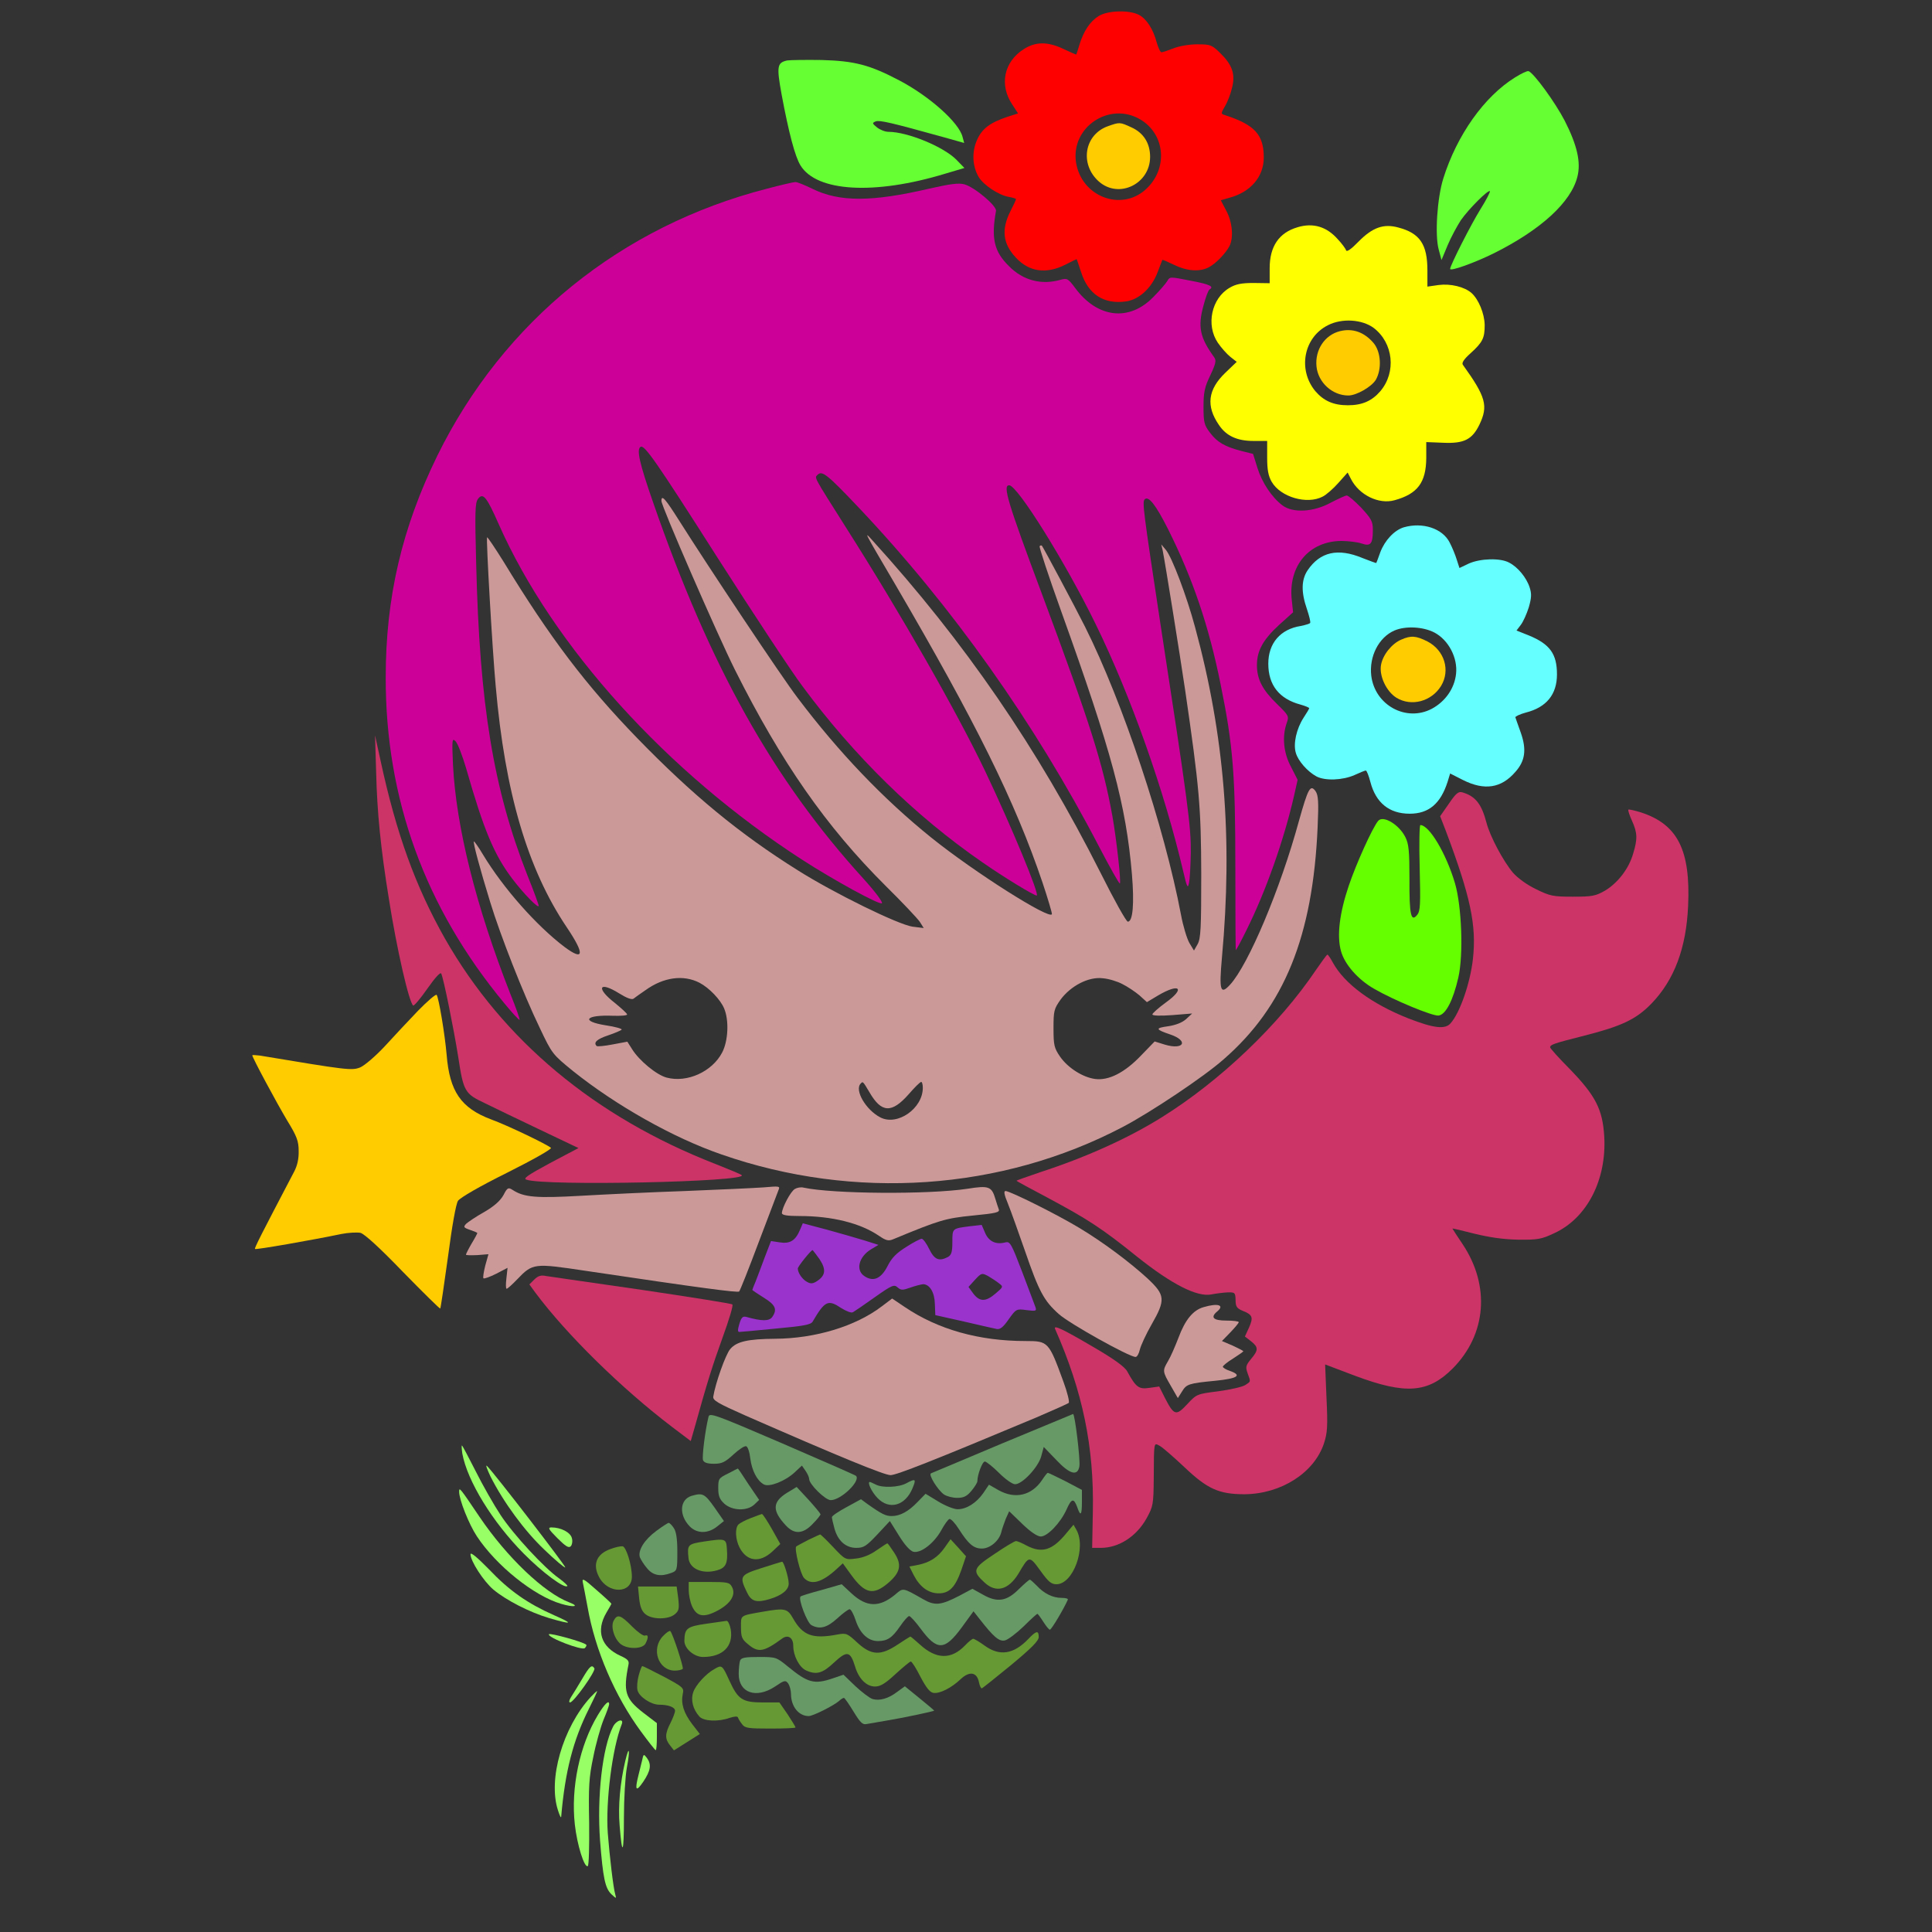 <?xml version="1.0" encoding="UTF-8" standalone="no"?>
<svg
   xmlns:dc="http://purl.org/dc/elements/1.1/"
   xmlns:cc="http://creativecommons.org/ns#"
   xmlns:rdf="http://www.w3.org/1999/02/22-rdf-syntax-ns#"
   xmlns:svg="http://www.w3.org/2000/svg"
   xmlns="http://www.w3.org/2000/svg"
   xmlns:sodipodi="http://sodipodi.sourceforge.net/DTD/sodipodi-0.dtd"
   xmlns:inkscape="http://www.inkscape.org/namespaces/inkscape"
   version="1.0"
   width="850pt"
   height="850pt"
   viewBox="0 0 850 850"
   preserveAspectRatio="xMidYMid meet"
   id="svg128"
   sodipodi:docname="8.svg"
   inkscape:version="0.92.2 5c3e80d, 2017-08-06">
  <rect x="0" y="0" width="850" height="850" fill="#333333" stroke="none"/>
  <defs
     id="defs132" />
  <sodipodi:namedview
     pagecolor="#ffffff"
     bordercolor="#666666"
     borderopacity="1"
     objecttolerance="10"
     gridtolerance="10"
     guidetolerance="10"
     inkscape:pageopacity="0"
     inkscape:pageshadow="2"
     inkscape:window-width="1920"
     inkscape:window-height="978"
     id="namedview130"
     showgrid="false"
     inkscape:zoom="0.83294118"
     inkscape:cx="550.43929"
     inkscape:cy="485.79155"
     inkscape:window-x="0"
     inkscape:window-y="1"
     inkscape:window-maximized="1"
     inkscape:current-layer="svg128" />
  <g
     transform="translate(0,850) scale(0.1,-0.1)"
     fill="#000000"
     stroke="none"
     id="g126">
    <path
       d="M0 4250 l0 -4250 1403 0 1402 1 -45 37 c-142 117 -244 237 -304 358 -106 216 -96 437 35 696 l49 98 -103 51 c-259 130 -393 283 -448 514 -18 76 -20 111 -17 225 5 125 34 331 47 330 3 -1 50 -58 103 -128 240 -314 312 -372 531 -429 125 -31 240 38 329 197 70 127 66 138 -86 258 -212 168 -366 319 -536 522 -29 36 -57 69 -61 74 -4 4 -24 -4 -45 -18 -51 -34 -62 -33 -80 9 -13 31 -18 35 -53 35 -42 0 -51 11 -51 60 0 32 -27 48 -47 27 -7 -7 -21 -69 -30 -140 -9 -70 -19 -127 -23 -127 -3 0 -85 78 -182 174 -96 96 -185 179 -196 185 -28 15 -104 14 -177 -3 -101 -23 -366 -68 -371 -63 -3 3 45 104 105 226 90 179 111 229 111 263 -1 36 -21 82 -119 263 -66 121 -118 221 -116 223 6 6 291 -38 339 -53 59 -18 144 -19 200 -3 55 16 160 119 176 174 11 36 7 67 -28 265 -96 527 -112 679 -112 1052 0 453 62 752 225 1085 131 268 262 457 453 654 64 66 153 149 197 185 256 206 558 355 900 443 50 13 92 25 93 26 2 1 -10 38 -26 81 -37 94 -63 227 -65 330 -2 70 0 76 25 98 33 29 123 40 247 32 203 -14 399 -108 563 -270 32 -32 61 -57 65 -57 5 0 33 17 64 38 l56 37 -13 35 c-30 83 -7 168 63 231 65 59 119 69 234 43 22 -5 28 -1 38 23 17 42 69 93 115 114 40 18 -14 19 -2396 19 l-2438 0 0 -4250z"
       id="path4"
       style="fill:none" />
    <path
       d="M5010 8484 c45 -20 87 -59 111 -106 17 -34 21 -37 45 -28 44 17 141 12 183 -10 52 -26 106 -91 121 -146 12 -43 8 -89 -13 -144 -4 -10 9 -25 41 -45 25 -16 60 -50 77 -73 27 -40 30 -51 30 -122 0 -71 -3 -82 -30 -122 -17 -23 -52 -56 -77 -73 -32 -20 -45 -35 -41 -45 3 -8 8 -40 11 -72 4 -48 0 -64 -24 -108 -15 -28 -43 -65 -61 -81 -39 -33 -34 -34 66 -11 l75 17 11 50 c21 91 47 126 122 164 89 45 175 36 243 -25 23 -21 41 -31 45 -24 3 6 30 24 58 40 65 37 146 41 207 10 22 -11 43 -20 48 -20 5 0 12 30 15 66 14 149 83 322 178 448 55 72 130 137 215 187 67 38 85 31 157 -61 112 -142 169 -273 170 -385 0 -86 -22 -134 -91 -196 -62 -56 -336 -252 -385 -275 l-36 -17 34 -48 c85 -114 87 -192 8 -297 l-25 -33 20 -22 c91 -100 78 -269 -27 -341 -29 -21 -114 -45 -158 -46 -2 0 -3 -6 -3 -13 0 -39 -35 -123 -66 -157 -33 -37 -74 -56 -157 -74 -16 -4 -27 -12 -24 -19 3 -9 35 -11 121 -8 133 4 140 1 218 -83 l47 -51 74 4 c60 2 83 -1 115 -18 102 -52 147 -168 108 -279 l-15 -41 45 -26 c57 -34 93 -88 101 -153 12 -104 -32 -195 -113 -234 l-43 -22 6 -73 c10 -123 -25 -181 -149 -244 l-46 -24 37 -90 c51 -123 66 -150 113 -201 91 -99 286 -115 377 -31 32 29 71 114 71 154 0 80 -38 108 -166 126 -46 6 -84 14 -84 17 0 3 14 14 32 24 43 26 208 27 289 3 72 -22 144 -70 186 -125 104 -137 97 -438 -17 -668 -72 -147 -211 -252 -383 -291 -40 -8 -77 -17 -83 -18 -7 -2 13 -30 43 -62 31 -33 71 -93 96 -141 38 -77 41 -92 45 -177 4 -76 0 -107 -18 -167 -51 -170 -137 -271 -262 -309 -62 -19 -87 -21 -194 -16 -68 2 -124 4 -124 3 0 0 10 -26 22 -56 19 -46 22 -75 23 -180 0 -123 -1 -127 -34 -194 -40 -81 -124 -170 -196 -206 -43 -21 -63 -25 -145 -24 -80 0 -109 5 -188 32 -51 18 -95 32 -98 32 -2 0 -4 -47 -4 -104 0 -142 -23 -216 -90 -289 -120 -132 -346 -176 -503 -99 -35 18 -84 50 -109 72 -26 22 -48 40 -51 40 -2 0 -7 -36 -10 -81 -11 -170 -110 -284 -271 -314 -47 -9 -61 -27 -90 -120 -43 -137 -116 -240 -246 -349 -143 -119 -271 -190 -442 -245 -154 -49 -255 -61 -588 -72 -334 -11 -392 -19 -471 -70 -64 -40 -132 -115 -165 -180 -32 -64 -43 -170 -43 -431 l-1 -168 2845 0 2845 0 0 4250 0 4250 -1762 0 c-1584 -1 -1759 -2 -1728 -16z"
       id="path6"
       style="fill:none" />
    <path
       d="M4833 8429 c-38 -24 -66 -67 -84 -126 -7 -24 -13 -43 -15 -43 -1 0 -26 11 -56 25 -70 33 -123 32 -175 -2 -86 -55 -107 -156 -50 -242 l26 -40 -47 -15 c-77 -26 -112 -52 -134 -103 -23 -52 -20 -115 8 -162 21 -35 87 -79 131 -87 18 -3 33 -8 33 -10 0 -3 -11 -27 -25 -54 -40 -80 -33 -142 24 -203 58 -63 133 -74 217 -32 27 14 50 25 51 25 0 0 9 -25 19 -56 31 -99 100 -144 199 -130 58 9 113 60 139 131 10 28 20 51 20 52 1 1 24 -9 51 -22 57 -28 113 -32 153 -11 31 16 74 61 91 93 19 37 13 106 -14 156 l-24 46 38 11 c93 25 151 92 151 177 0 101 -40 144 -172 187 -17 5 -17 7 1 38 11 18 25 54 31 80 16 61 2 102 -51 154 -38 37 -43 39 -102 39 -35 0 -81 -8 -105 -18 -23 -9 -47 -17 -52 -17 -5 0 -14 19 -21 43 -15 58 -45 105 -79 122 -43 22 -138 19 -177 -6z m183 -454 c112 -66 124 -219 24 -309 -109 -98 -283 -30 -306 120 -23 155 147 268 282 189z"
       id="path8"
       style="fill:#ff0000" />
    <path
       d="M4875 7945 c-105 -37 -126 -168 -40 -244 88 -77 225 -10 225 109 0 60 -29 106 -83 130 -50 23 -51 23 -102 5z"
       id="path10"
       style="fill:#ffcc00" />
    <path
       d="M3463 8234 c-44 -10 -47 -25 -24 -151 31 -166 59 -273 83 -311 71 -116 325 -131 637 -36 l84 25 -34 35 c-56 58 -216 124 -300 124 -15 0 -37 9 -50 19 -22 18 -23 20 -6 27 18 6 66 -5 300 -70 l89 -25 -7 26 c-15 63 -145 179 -278 249 -131 69 -198 86 -342 90 -71 1 -140 0 -152 -2z"
       id="path12"
       style="fill:#66ff33" />
    <path
       d="M6665 8159 c-135 -84 -255 -253 -315 -444 -27 -86 -38 -250 -20 -314 l12 -45 27 65 c15 36 42 85 58 110 35 50 120 135 128 128 2 -3 -16 -39 -42 -80 -41 -66 -133 -247 -133 -262 0 -12 108 27 193 69 206 103 339 224 367 337 16 63 -1 138 -56 246 -42 81 -136 210 -159 218 -6 2 -33 -11 -60 -28z"
       id="path14"
       style="fill:#66ff33" />
    <path
       d="M3375 7670 c-643 -165 -1161 -585 -1451 -1175 -155 -317 -227 -622 -227 -975 -1 -534 173 -1013 521 -1433 35 -43 66 -76 68 -74 2 2 -16 54 -41 115 -151 385 -238 733 -252 1007 -5 111 -4 119 11 104 9 -8 30 -62 47 -120 77 -269 122 -378 202 -484 49 -65 117 -135 117 -120 0 5 -22 66 -50 135 -149 379 -210 748 -225 1370 -6 227 -5 268 8 285 22 29 38 10 92 -113 238 -536 739 -1090 1335 -1475 141 -91 341 -200 350 -191 5 5 -32 54 -82 109 -397 436 -674 932 -924 1653 -61 175 -74 234 -56 246 17 10 64 -56 341 -491 156 -244 322 -496 370 -560 228 -309 498 -573 792 -776 96 -67 228 -147 240 -147 15 0 -110 302 -228 550 -123 257 -365 682 -609 1066 -148 234 -141 221 -127 235 20 20 42 2 178 -141 414 -437 778 -951 1062 -1498 47 -90 87 -161 90 -159 6 7 -15 196 -33 297 -42 232 -98 408 -310 977 -153 409 -173 478 -144 478 36 0 246 -336 380 -610 155 -316 303 -735 386 -1090 16 -69 20 -76 25 -50 4 17 7 77 8 135 1 115 -12 214 -134 1008 -75 495 -80 533 -69 545 17 17 49 -24 103 -131 109 -218 180 -428 231 -682 55 -269 65 -397 65 -803 0 -202 1 -367 2 -367 2 0 23 39 47 88 84 168 165 396 210 594 l15 67 -29 57 c-33 61 -40 133 -19 193 11 30 9 33 -43 84 -64 62 -88 109 -88 171 0 64 28 113 99 178 l60 54 -6 57 c-15 148 77 256 218 257 31 0 71 -5 89 -11 40 -14 50 -3 50 59 0 38 -6 49 -51 98 -29 30 -57 54 -64 54 -6 0 -38 -15 -71 -32 -75 -41 -165 -46 -211 -12 -47 35 -91 101 -111 166 l-19 61 -52 13 c-72 19 -106 38 -138 81 -25 33 -28 45 -28 113 0 65 5 87 30 139 24 51 27 65 17 79 -63 87 -73 134 -47 228 9 35 21 67 26 70 22 13 3 23 -83 39 -90 18 -92 18 -102 -1 -6 -10 -33 -42 -61 -70 -106 -110 -246 -94 -344 38 -32 43 -36 45 -65 37 -84 -24 -165 -3 -227 60 -65 64 -79 121 -57 243 4 22 -95 105 -139 117 -25 7 -62 2 -155 -19 -252 -59 -395 -59 -513 -1 -35 17 -69 31 -76 30 -8 0 -63 -13 -124 -29z"
       id="path16"
       style="fill:#cc0099" />
    <path
       d="M5708 7500 c-81 -24 -122 -84 -122 -180 l0 -66 -71 1 c-53 0 -78 -5 -105 -21 -80 -46 -105 -164 -52 -242 15 -22 40 -50 55 -62 l28 -22 -50 -48 c-77 -74 -86 -146 -28 -230 32 -48 80 -70 152 -70 l60 0 0 -73 c0 -54 5 -81 20 -107 39 -67 155 -101 224 -65 16 8 47 35 69 60 l41 46 15 -29 c36 -70 122 -112 191 -93 102 28 139 78 140 186 l0 70 75 -3 c91 -4 127 14 159 80 39 82 29 121 -73 263 -6 8 4 24 33 50 54 49 63 67 63 125 -1 51 -27 113 -58 141 -31 27 -92 42 -145 35 l-49 -7 0 71 c0 115 -33 164 -128 189 -65 18 -114 0 -175 -62 -33 -34 -52 -47 -55 -38 -2 7 -18 29 -36 48 -49 56 -109 74 -178 53z m336 -443 c86 -66 100 -194 29 -278 -37 -43 -80 -62 -143 -62 -63 0 -106 19 -143 62 -78 94 -52 236 55 290 62 32 151 26 202 -12z"
       id="path18"
       style="fill:#ffff00" />
    <path
       d="M5895 7043 c-67 -17 -110 -82 -103 -155 7 -71 70 -128 140 -128 36 0 102 38 121 69 27 47 23 123 -10 162 -41 48 -92 66 -148 52z"
       id="path20"
       style="fill:#ffcc00" />
    <path
       d="M2910 6296 c0 -23 246 -588 324 -744 203 -405 400 -688 662 -949 73 -72 141 -144 151 -159 l17 -27 -49 6 c-63 9 -345 147 -505 248 -257 161 -464 332 -705 580 -226 233 -385 442 -589 777 -38 61 -71 110 -73 108 -5 -5 23 -493 38 -656 41 -467 140 -803 312 -1059 81 -120 77 -152 -11 -86 -122 93 -267 256 -357 405 -20 34 -39 60 -40 58 -5 -4 28 -125 72 -268 44 -144 145 -402 218 -553 54 -114 56 -116 147 -190 189 -151 440 -293 652 -366 585 -204 1231 -160 1766 121 122 64 356 220 443 297 268 233 393 542 414 1022 5 112 3 140 -9 158 -23 32 -33 12 -73 -130 -82 -301 -223 -634 -303 -721 -43 -47 -49 -26 -36 119 48 524 11 979 -118 1453 -37 138 -101 306 -128 340 l-21 25 6 -25 c12 -60 76 -460 99 -615 63 -432 70 -516 71 -810 0 -238 -2 -284 -16 -309 l-16 -28 -20 33 c-11 19 -28 75 -37 124 -74 390 -256 935 -422 1267 -44 88 -183 348 -190 357 -2 2 -7 2 -10 -2 -3 -3 39 -131 94 -284 224 -623 286 -855 312 -1159 11 -131 4 -209 -18 -209 -7 0 -61 97 -120 215 -277 549 -597 1015 -1005 1464 -37 41 -39 44 101 -194 355 -607 528 -956 649 -1314 24 -72 42 -133 41 -138 -9 -26 -342 185 -531 337 -211 170 -407 375 -588 615 -71 93 -393 577 -520 778 -62 98 -79 118 -79 88z m168 -2120 c42 -22 92 -74 108 -113 22 -52 18 -143 -9 -194 -44 -84 -154 -134 -244 -110 -45 12 -121 75 -152 125 l-21 33 -64 -12 c-36 -7 -68 -10 -71 -7 -15 15 0 30 51 47 30 10 57 22 59 25 3 4 -29 13 -70 19 -112 18 -90 47 33 42 34 -1 62 1 61 6 0 4 -24 26 -52 49 -87 67 -73 100 18 43 32 -20 54 -28 62 -23 6 5 30 22 52 37 80 58 168 70 239 33z m1861 -6 c22 -11 55 -33 74 -49 l33 -30 50 30 c94 55 120 31 34 -31 -33 -24 -60 -48 -60 -53 0 -6 35 -7 88 -3 l87 7 -27 -25 c-17 -15 -45 -26 -78 -31 -59 -8 -57 -14 8 -36 83 -28 61 -70 -23 -45 l-45 14 -61 -63 c-71 -74 -141 -110 -201 -102 -54 7 -120 49 -154 98 -26 38 -29 50 -29 125 0 76 2 85 31 126 45 61 124 102 186 94 26 -2 65 -14 87 -26z m-1114 -475 c53 -92 98 -94 173 -9 26 30 50 54 55 54 4 0 7 -12 7 -26 0 -91 -112 -169 -187 -130 -64 33 -115 121 -86 149 9 10 9 11 38 -38z"
       id="path22"
       style="fill:#cc9999" />
    <path
       d="M6176 6180 c-42 -13 -83 -57 -103 -109 -9 -25 -17 -47 -18 -48 0 -1 -28 9 -61 22 -108 45 -186 27 -241 -54 -28 -42 -29 -96 -3 -171 10 -30 17 -57 14 -61 -2 -3 -21 -9 -41 -13 -90 -14 -143 -76 -143 -166 0 -94 48 -155 142 -180 21 -6 38 -13 38 -16 0 -2 -11 -21 -25 -42 -31 -48 -46 -114 -34 -154 10 -36 52 -83 91 -104 38 -20 115 -17 167 6 24 11 46 20 50 20 4 0 13 -23 20 -50 24 -92 83 -140 173 -140 84 0 136 44 167 141 l11 36 57 -29 c94 -47 168 -36 230 36 43 48 50 98 24 172 -12 32 -22 63 -24 68 -1 4 20 14 46 21 91 23 137 80 137 168 0 90 -31 133 -123 171 l-55 22 19 25 c10 13 26 48 35 77 12 42 13 59 4 87 -14 44 -53 91 -91 110 -39 21 -126 18 -176 -4 l-42 -20 -12 37 c-6 20 -20 54 -31 75 -31 62 -119 91 -202 67z m135 -463 c62 -33 103 -111 95 -182 -7 -64 -47 -121 -106 -153 -113 -60 -251 15 -267 145 -10 85 33 169 102 199 49 21 126 17 176 -9z"
       id="path24"
       style="fill:#66ffff" />
    <path
       d="M6165 5686 c-42 -18 -81 -67 -89 -111 -9 -48 23 -117 68 -145 66 -40 154 -16 196 52 42 69 15 157 -60 196 -50 25 -72 27 -115 8z"
       id="path26"
       style="fill:#ffcc00" />
    <path
       d="M1655 5100 c4 -172 20 -334 56 -555 34 -218 89 -458 107 -469 4 -2 32 31 62 74 33 47 57 74 61 67 10 -18 56 -247 75 -367 23 -152 29 -162 116 -203 40 -20 149 -72 243 -117 l170 -81 -125 -66 c-98 -53 -120 -68 -104 -73 77 -29 982 -10 947 20 -4 4 -57 26 -118 50 -528 206 -932 543 -1187 990 -130 230 -214 461 -284 785 l-24 110 5 -165z"
       id="path28"
       style="fill:#cc3366" />
    <path
       d="M6375 4965 l-39 -56 24 -62 c110 -292 137 -419 120 -568 -12 -105 -57 -235 -98 -281 -24 -28 -74 -22 -187 22 -161 64 -280 152 -331 245 -10 19 -21 35 -24 35 -3 0 -25 -31 -50 -67 -163 -242 -422 -489 -681 -650 -146 -91 -332 -175 -532 -240 -59 -20 -107 -37 -105 -38 2 -2 64 -36 138 -75 176 -94 239 -135 394 -260 152 -121 263 -177 325 -165 20 4 52 8 71 9 33 1 35 -1 36 -33 0 -29 5 -37 31 -48 44 -17 48 -29 28 -74 l-18 -39 27 -21 c33 -26 33 -39 0 -78 -23 -28 -25 -35 -15 -63 14 -39 15 -35 -11 -52 -13 -8 -66 -20 -118 -27 -94 -12 -95 -12 -137 -57 -49 -53 -58 -50 -99 30 l-24 48 -43 -6 c-47 -7 -59 2 -98 73 -11 20 -59 55 -156 111 -128 75 -170 95 -161 75 121 -274 172 -519 166 -804 l-3 -159 38 0 c80 0 158 51 202 131 28 51 30 60 31 174 1 166 0 158 26 144 12 -6 61 -49 109 -94 101 -96 152 -119 264 -119 161 1 307 94 350 224 15 46 17 75 11 200 l-6 147 132 -50 c222 -83 321 -76 429 32 149 150 166 364 44 547 -25 37 -45 68 -45 69 0 1 44 -9 98 -23 66 -16 127 -25 192 -26 85 -1 102 2 157 28 145 66 232 235 221 426 -7 119 -38 179 -150 295 -49 49 -88 93 -88 97 0 12 14 17 152 52 161 41 226 71 293 140 101 104 154 245 162 431 11 245 -46 357 -205 410 -29 9 -55 15 -58 13 -2 -3 5 -25 16 -49 24 -53 25 -80 5 -145 -19 -66 -67 -128 -123 -162 -42 -24 -56 -27 -142 -27 -88 0 -101 3 -162 33 -40 19 -81 49 -102 73 -42 50 -100 158 -116 219 -22 84 -49 117 -106 134 -17 5 -28 -3 -59 -49z"
       id="path30"
       style="fill:#cc3366" />
    <path
       d="M6063 4888 c-26 -32 -97 -190 -129 -285 -41 -121 -53 -221 -34 -288 16 -58 75 -125 145 -165 88 -51 258 -121 284 -118 32 4 64 67 87 167 23 100 15 315 -15 416 -39 131 -113 255 -152 255 -4 0 -6 -84 -3 -187 4 -162 3 -191 -11 -208 -27 -34 -35 0 -34 158 0 123 -3 154 -18 184 -28 56 -99 98 -120 71z"
       id="path32"
       style="fill:#66ff00" />
    <path
       d="M1839 4053 c-41 -43 -107 -113 -146 -156 -40 -43 -89 -85 -108 -93 -37 -15 -58 -12 -442 52 -18 2 -33 3 -33 1 0 -10 107 -209 153 -286 43 -70 51 -91 51 -135 1 -33 -6 -65 -20 -91 -144 -275 -176 -337 -172 -340 4 -4 251 39 380 66 31 6 69 8 84 5 18 -5 86 -67 187 -172 88 -90 162 -163 164 -161 2 3 17 105 34 228 18 137 35 232 44 246 10 14 94 63 217 124 110 55 197 104 192 109 -17 15 -189 98 -263 125 -133 50 -183 123 -196 285 -8 92 -35 252 -44 263 -4 4 -41 -28 -82 -70z"
       id="path34"
       style="fill:#ffcc00" />
    <path
       d="M2215 3242 c-14 -25 -41 -49 -84 -74 -36 -20 -71 -44 -80 -52 -13 -14 -12 -17 17 -27 18 -6 32 -12 32 -14 0 -2 -11 -23 -25 -46 -14 -24 -25 -46 -25 -49 0 -3 22 -3 49 -2 l50 4 -14 -50 c-7 -28 -11 -53 -8 -56 3 -3 28 6 56 20 l50 26 -5 -46 c-3 -25 -3 -46 1 -46 4 0 25 19 46 41 69 72 74 72 301 38 510 -76 670 -97 676 -91 4 4 43 102 86 217 44 116 83 218 87 229 8 18 4 18 -66 12 -41 -3 -195 -10 -344 -16 -148 -5 -355 -15 -460 -21 -195 -11 -250 -7 -300 26 -19 12 -23 10 -40 -23z"
       id="path36"
       style="fill:#cc9999" />
    <path
       d="M3497 3269 c-19 -11 -56 -82 -57 -106 0 -9 22 -13 78 -13 142 0 267 -31 349 -87 31 -21 42 -24 63 -15 203 84 229 92 349 104 103 10 121 14 115 28 -3 8 -10 29 -15 46 -16 54 -29 59 -122 44 -173 -26 -593 -23 -722 5 -11 3 -28 0 -38 -6z"
       id="path38"
       style="fill:#cc9999" />
    <path
       d="M4435 3203 c13 -32 46 -125 75 -208 61 -177 83 -218 148 -276 46 -42 310 -189 338 -189 7 0 15 15 19 33 4 17 27 67 51 109 63 110 61 130 -18 204 -80 73 -195 159 -300 222 -94 57 -304 162 -324 162 -9 0 -6 -16 11 -57z"
       id="path40"
       style="fill:#cc9999" />
    <path
       d="M3520 3090 c-20 -48 -44 -63 -89 -56 l-39 6 -28 -73 c-14 -39 -33 -87 -40 -106 -8 -18 -14 -35 -14 -36 0 -2 23 -17 50 -34 52 -32 61 -52 37 -86 -14 -18 -46 -18 -113 1 -16 4 -22 -1 -31 -30 -8 -27 -8 -36 0 -36 7 0 79 7 162 15 121 11 152 17 160 30 54 92 68 99 126 60 23 -14 45 -23 52 -18 7 4 50 33 96 66 75 53 85 57 100 43 15 -13 22 -13 56 -1 22 8 47 14 56 15 29 0 51 -36 52 -87 l2 -49 125 -28 c69 -16 134 -31 145 -33 15 -3 29 8 53 43 33 46 34 46 79 40 40 -5 44 -4 39 12 -3 9 -30 79 -58 154 -49 128 -54 137 -75 132 -41 -11 -73 4 -89 42 l-15 35 -52 -6 c-78 -10 -77 -9 -77 -69 0 -44 -4 -57 -19 -66 -40 -21 -60 -12 -83 35 -12 25 -27 45 -33 45 -6 0 -37 -16 -68 -36 -43 -27 -64 -48 -82 -84 -28 -55 -62 -71 -101 -45 -41 26 -26 86 29 119 l32 19 -60 19 c-33 10 -108 32 -167 48 l-106 28 -12 -28z m85 -129 c30 -45 28 -72 -10 -97 -18 -12 -28 -13 -44 -4 -21 11 -41 40 -41 59 0 9 58 81 65 81 1 0 15 -18 30 -39z m790 -107 c20 -15 19 -16 -15 -45 -43 -37 -70 -37 -98 0 l-21 29 29 32 c28 30 30 30 57 16 15 -9 37 -23 48 -32z"
       id="path42"
       style="fill:#9933cc" />
    <path
       d="M2350 2870 l-21 -21 27 -37 c138 -185 380 -422 601 -590 l82 -62 15 52 c59 212 81 281 125 403 28 77 48 142 43 146 -4 4 -182 32 -397 64 -214 31 -404 58 -422 61 -23 5 -36 1 -53 -16z"
       id="path44"
       style="fill:#cc3366" />
    <path
       d="M3880 2753 c-115 -88 -293 -142 -470 -143 -119 -1 -169 -12 -197 -45 -20 -22 -66 -152 -75 -210 -2 -16 20 -29 142 -83 404 -177 610 -262 638 -262 26 0 191 65 642 254 74 32 138 60 142 64 4 4 -6 46 -23 92 -65 178 -67 180 -167 180 -205 0 -386 51 -532 150 l-55 37 -45 -34z"
       id="path46"
       style="fill:#cc9999" />
    <path
       d="M5295 2749 c-46 -13 -81 -56 -110 -134 -15 -39 -35 -85 -46 -103 -25 -43 -25 -45 12 -109 l31 -54 19 30 c19 31 29 35 144 46 101 10 122 24 65 44 -16 5 -30 14 -30 18 0 4 20 21 45 36 25 16 45 30 45 32 0 2 -21 13 -47 25 l-47 20 37 38 c20 21 37 41 37 45 0 4 -25 7 -55 7 -57 0 -71 14 -40 40 34 28 4 38 -60 19z"
       id="path48"
       style="fill:#cc9999" />
    <path
       d="M3117 2266 c-15 -61 -29 -177 -24 -190 4 -11 20 -16 48 -16 35 0 49 7 86 41 24 22 49 39 56 36 7 -2 15 -26 18 -54 7 -53 30 -98 60 -114 24 -13 94 15 135 53 l32 30 16 -23 c9 -13 16 -29 16 -36 0 -23 71 -93 95 -93 45 0 133 85 111 107 -3 3 -149 67 -325 143 -300 129 -320 136 -324 116z"
       id="path50"
       style="fill:#669966" />
    <path
       d="M4410 2150 c-168 -71 -309 -130 -314 -132 -13 -5 30 -74 57 -93 12 -8 38 -15 58 -15 29 0 43 7 63 31 14 17 26 36 26 42 0 29 22 87 33 87 7 -1 35 -23 62 -50 28 -28 59 -50 71 -50 32 0 102 75 115 123 l11 41 55 -57 c60 -64 95 -73 102 -27 4 31 -20 230 -28 229 -3 -1 -143 -59 -311 -129z"
       id="path52"
       style="fill:#669966" />
    <path
       d="M2034 2105 c22 -121 133 -302 271 -441 81 -82 178 -154 191 -142 2 3 -14 17 -35 33 -64 44 -202 193 -259 280 -29 44 -78 130 -108 190 -31 61 -58 112 -61 115 -3 3 -2 -13 1 -35z"
       id="path54"
       style="fill:#99ff66" />
    <path
       d="M2158 2004 c57 -113 150 -240 238 -323 47 -45 88 -80 91 -77 4 4 -310 412 -344 446 -8 8 -1 -12 15 -46z"
       id="path56"
       style="fill:#99ff66" />
    <path
       d="M3203 2017 c-41 -20 -43 -23 -43 -64 0 -35 6 -49 26 -68 35 -32 100 -34 132 -5 l22 21 -47 69 c-25 39 -46 70 -47 69 -1 0 -20 -10 -43 -22z"
       id="path58"
       style="fill:#669966" />
    <path
       d="M4585 1989 c-46 -69 -119 -86 -192 -45 l-42 24 -25 -37 c-31 -44 -74 -71 -113 -71 -16 0 -54 15 -85 34 l-56 34 -34 -35 c-41 -43 -78 -63 -115 -63 -26 0 -43 8 -108 54 l-27 20 -64 -35 c-35 -19 -64 -38 -64 -44 0 -5 5 -27 11 -49 15 -55 50 -86 96 -86 33 0 44 7 93 59 l55 59 40 -64 c25 -41 49 -67 63 -71 33 -8 91 37 123 94 14 26 30 48 36 50 6 2 25 -18 42 -45 42 -66 65 -85 101 -85 35 0 75 33 85 71 3 14 13 41 20 60 l15 33 57 -55 c37 -36 67 -56 82 -56 29 0 86 59 113 118 22 50 32 52 47 12 15 -44 21 -37 21 23 l0 52 -72 38 c-40 20 -75 37 -78 37 -3 0 -14 -14 -25 -31z"
       id="path60"
       style="fill:#669966" />
    <path
       d="M3987 1974 c-33 -18 -106 -21 -135 -5 -12 6 -23 11 -25 11 -13 0 8 -44 33 -70 52 -55 123 -35 155 43 17 41 13 43 -28 21z"
       id="path62"
       style="fill:#669966" />
    <path
       d="M3462 1932 c-64 -40 -66 -78 -4 -144 37 -40 76 -37 118 8 19 19 34 38 34 42 -1 4 -24 32 -53 64 l-52 56 -43 -26z"
       id="path64"
       style="fill:#669966" />
    <path
       d="M2020 1937 c0 -35 43 -143 78 -196 85 -129 251 -262 370 -297 57 -17 84 -12 37 6 -111 42 -275 199 -395 376 -87 129 -90 133 -90 111z"
       id="path66"
       style="fill:#99ff66" />
    <path
       d="M3043 1919 c-53 -16 -57 -85 -8 -135 32 -32 80 -32 120 0 l30 24 -41 59 c-44 62 -52 66 -101 52z"
       id="path68"
       style="fill:#669966" />
    <path
       d="M3303 1821 c-24 -9 -48 -22 -54 -28 -16 -16 -14 -65 5 -102 32 -61 88 -68 143 -18 l36 34 -37 66 c-21 37 -41 67 -44 66 -4 -1 -26 -9 -49 -18z"
       id="path70"
       style="fill:#669933" />
    <path
       d="M2888 1765 c-53 -39 -82 -86 -73 -116 4 -10 18 -33 32 -49 26 -32 60 -38 107 -20 25 9 26 13 26 93 0 58 -5 89 -16 105 -8 12 -18 22 -22 22 -4 0 -28 -16 -54 -35z"
       id="path72"
       style="fill:#669966" />
    <path
       d="M4692 1755 c-62 -76 -108 -90 -175 -55 -20 11 -41 20 -47 20 -6 0 -48 -25 -95 -57 -95 -63 -99 -74 -44 -125 51 -48 106 -33 150 39 47 80 47 80 96 13 35 -49 48 -60 71 -60 73 0 132 160 88 239 l-13 23 -31 -37z"
       id="path74"
       style="fill:#669933" />
    <path
       d="M2452 1733 c36 -36 50 -45 59 -36 6 6 9 23 5 36 -6 25 -48 47 -90 47 -17 0 -13 -8 26 -47z"
       id="path76"
       style="fill:#99ff66" />
    <path
       d="M3556 1725 c-27 -14 -51 -27 -53 -29 -9 -9 18 -120 34 -138 31 -34 79 -21 145 40 l26 24 37 -51 c60 -83 97 -91 162 -36 55 47 62 81 27 134 -15 23 -28 41 -30 41 -2 0 -23 -14 -48 -31 -28 -20 -61 -33 -91 -36 -46 -6 -47 -5 -100 51 -29 31 -55 56 -57 55 -1 0 -25 -11 -52 -24z"
       id="path78"
       style="fill:#669933" />
    <path
       d="M3098 1718 c-72 -11 -75 -14 -69 -72 4 -48 61 -73 125 -55 40 11 49 31 44 95 -3 45 -6 46 -100 32z"
       id="path80"
       style="fill:#669933" />
    <path
       d="M4156 1691 c-30 -43 -67 -66 -118 -76 l-37 -7 19 -38 c27 -52 65 -80 110 -80 47 0 73 27 100 104 l20 59 -34 38 -34 37 -26 -37z"
       id="path82"
       style="fill:#669933" />
    <path
       d="M2686 1685 c-62 -22 -80 -68 -50 -124 40 -75 144 -73 144 2 0 51 -25 132 -41 134 -8 1 -32 -4 -53 -12z"
       id="path84"
       style="fill:#669933" />
    <path
       d="M2070 1662 c0 -30 57 -118 100 -155 56 -47 159 -100 246 -126 103 -30 110 -26 21 13 -115 51 -196 107 -286 202 -51 52 -81 77 -81 66z"
       id="path86"
       style="fill:#99ff66" />
    <path
       d="M3350 1601 c-94 -30 -98 -36 -64 -106 19 -41 42 -48 101 -30 53 16 83 40 83 68 0 26 -22 97 -29 96 -3 0 -44 -13 -91 -28z"
       id="path88"
       style="fill:#669933" />
    <path
       d="M2564 1539 c3 -13 12 -62 21 -109 33 -189 120 -392 235 -548 33 -45 62 -82 65 -82 3 0 5 27 5 59 l0 60 -59 45 c-80 62 -90 93 -66 212 4 17 -4 25 -35 39 -86 39 -109 110 -62 190 12 20 22 38 22 39 0 2 -29 29 -66 61 -54 48 -64 54 -60 34z"
       id="path90"
       style="fill:#99ff66" />
    <path
       d="M4484 1510 c-54 -55 -96 -62 -159 -26 l-47 26 -56 -30 c-83 -43 -109 -46 -162 -15 -90 51 -86 50 -121 20 -70 -58 -126 -57 -193 5 l-43 40 -87 -25 c-49 -13 -91 -26 -94 -29 -11 -11 29 -116 48 -126 37 -20 69 -11 114 30 24 22 48 40 54 40 6 0 18 -22 27 -50 19 -57 55 -90 97 -90 42 0 63 14 98 65 17 25 35 45 40 45 5 0 28 -25 50 -55 73 -99 106 -98 182 6 l51 70 26 -33 c64 -82 87 -101 113 -95 14 4 51 32 82 62 30 30 58 55 60 55 2 0 14 -16 26 -35 12 -19 25 -35 29 -35 7 0 62 93 79 132 2 5 -10 8 -28 8 -38 0 -77 19 -109 54 -14 14 -27 26 -30 26 -4 0 -24 -18 -47 -40z"
       id="path92"
       style="fill:#669966" />
    <path
       d="M3030 1505 c0 -20 6 -51 14 -70 21 -48 52 -54 115 -20 57 31 80 70 61 104 -10 19 -20 21 -100 21 l-90 0 0 -35z"
       id="path94"
       style="fill:#669933" />
    <path
       d="M2812 1468 c4 -38 12 -57 28 -70 29 -24 101 -24 129 0 18 15 20 24 15 70 l-7 52 -85 0 -85 0 5 -52z"
       id="path96"
       style="fill:#669933" />
    <path
       d="M3355 1409 c-101 -18 -95 -14 -95 -68 0 -43 4 -53 31 -75 45 -38 68 -35 150 25 26 19 49 4 49 -32 0 -43 26 -94 56 -108 46 -21 73 -13 124 35 57 53 71 50 92 -18 16 -54 50 -88 88 -88 23 0 45 13 90 55 33 30 63 55 67 55 5 0 24 -30 43 -68 25 -47 41 -68 57 -70 28 -4 79 22 119 60 39 37 72 32 81 -13 3 -16 9 -28 13 -27 4 2 62 48 129 103 89 74 121 106 121 123 0 30 -11 28 -46 -9 -64 -67 -126 -77 -192 -29 -23 17 -46 30 -50 30 -5 0 -21 -13 -37 -30 -60 -62 -126 -61 -198 5 -21 19 -40 35 -42 35 -1 0 -26 -16 -55 -35 -75 -50 -116 -49 -178 8 -44 41 -49 43 -87 36 -110 -21 -153 -5 -196 71 -25 44 -36 46 -134 29z"
       id="path98"
       style="fill:#669933" />
    <path
       d="M2700 1370 c-15 -27 4 -84 33 -105 32 -22 94 -20 107 4 14 27 13 41 -3 35 -7 -2 -32 16 -57 41 -49 50 -64 55 -80 25z"
       id="path100"
       style="fill:#669933" />
    <path
       d="M3106 1356 c-83 -12 -94 -20 -95 -74 -1 -34 42 -72 82 -72 87 0 134 47 122 121 -4 21 -12 38 -18 38 -7 -1 -48 -7 -91 -13z"
       id="path102"
       style="fill:#669933" />
    <path
       d="M2917 1302 c-54 -56 -21 -152 52 -152 16 0 32 4 35 8 4 8 -44 155 -55 166 -3 3 -18 -7 -32 -22z"
       id="path104"
       style="fill:#669933" />
    <path
       d="M2415 1310 c-8 -14 146 -73 158 -61 6 6 9 13 6 15 -11 12 -160 53 -164 46z"
       id="path106"
       style="fill:#99ff66" />
    <path
       d="M3256 1194 c-3 -9 -6 -35 -6 -59 0 -83 77 -110 160 -55 41 28 46 29 58 13 6 -9 12 -30 12 -45 0 -56 34 -98 78 -98 19 0 108 45 133 66 8 8 18 14 22 14 3 0 22 -27 42 -60 30 -49 40 -59 58 -55 12 2 51 9 87 15 73 12 210 41 210 44 0 1 -29 26 -65 55 l-64 52 -33 -24 c-39 -30 -78 -41 -109 -32 -13 4 -47 30 -76 57 l-52 50 -47 -16 c-82 -28 -110 -20 -199 53 -49 40 -51 41 -126 41 -61 0 -78 -3 -83 -16z"
       id="path108"
       style="fill:#669966" />
    <path
       d="M2561 1113 c-19 -32 -41 -68 -49 -80 -8 -13 -10 -23 -4 -23 16 0 114 138 107 150 -11 18 -20 11 -54 -47z"
       id="path110"
       style="fill:#99ff66" />
    <path
       d="M2810 1129 c-6 -23 -9 -52 -5 -66 7 -28 59 -63 95 -63 41 0 70 -11 70 -27 0 -7 -9 -31 -20 -53 -25 -48 -25 -71 -2 -99 l17 -22 57 36 57 36 -34 44 c-37 49 -50 90 -41 133 6 26 1 30 -83 75 -50 26 -92 47 -95 47 -3 0 -10 -19 -16 -41z"
       id="path112"
       style="fill:#669933" />
    <path
       d="M3145 1158 c-38 -20 -85 -72 -95 -103 -12 -35 -1 -76 27 -107 19 -21 83 -24 133 -6 23 7 35 8 37 1 2 -6 10 -19 18 -29 12 -17 27 -19 124 -19 61 0 111 2 111 5 0 3 -16 29 -35 58 l-36 52 -72 0 c-91 0 -110 13 -148 96 -31 68 -33 70 -64 52z"
       id="path114"
       style="fill:#669933" />
    <path
       d="M2598 1033 c-122 -134 -188 -362 -143 -498 7 -22 13 -35 14 -28 17 200 53 337 121 473 22 44 39 80 37 80 -2 0 -15 -12 -29 -27z"
       id="path116"
       style="fill:#99ff66" />
    <path
       d="M2630 954 c-80 -133 -119 -319 -101 -481 10 -90 42 -192 57 -183 5 3 7 88 6 190 -3 159 -1 200 18 289 11 57 32 131 45 164 14 33 25 64 25 69 0 21 -19 3 -50 -48z"
       id="path118"
       style="fill:#99ff66" />
    <path
       d="M2697 903 c-47 -92 -71 -309 -57 -501 13 -164 22 -209 50 -236 22 -20 22 -20 17 -1 -9 30 -25 169 -33 270 -10 139 20 374 61 478 12 29 -23 20 -38 -10z"
       id="path120"
       style="fill:#99ff66" />
    <path
       d="M2751 753 c-23 -98 -32 -200 -25 -283 11 -141 19 -128 19 33 0 84 6 183 13 221 15 79 10 101 -7 29z"
       id="path122"
       style="fill:#99ff66" />
    <path
       d="M2825 755 c-4 -17 -11 -46 -16 -65 -17 -67 -11 -76 21 -29 33 49 37 76 16 105 -14 18 -15 18 -21 -11z"
       id="path124"
       style="fill:#99ff66" />
  </g>
</svg>
